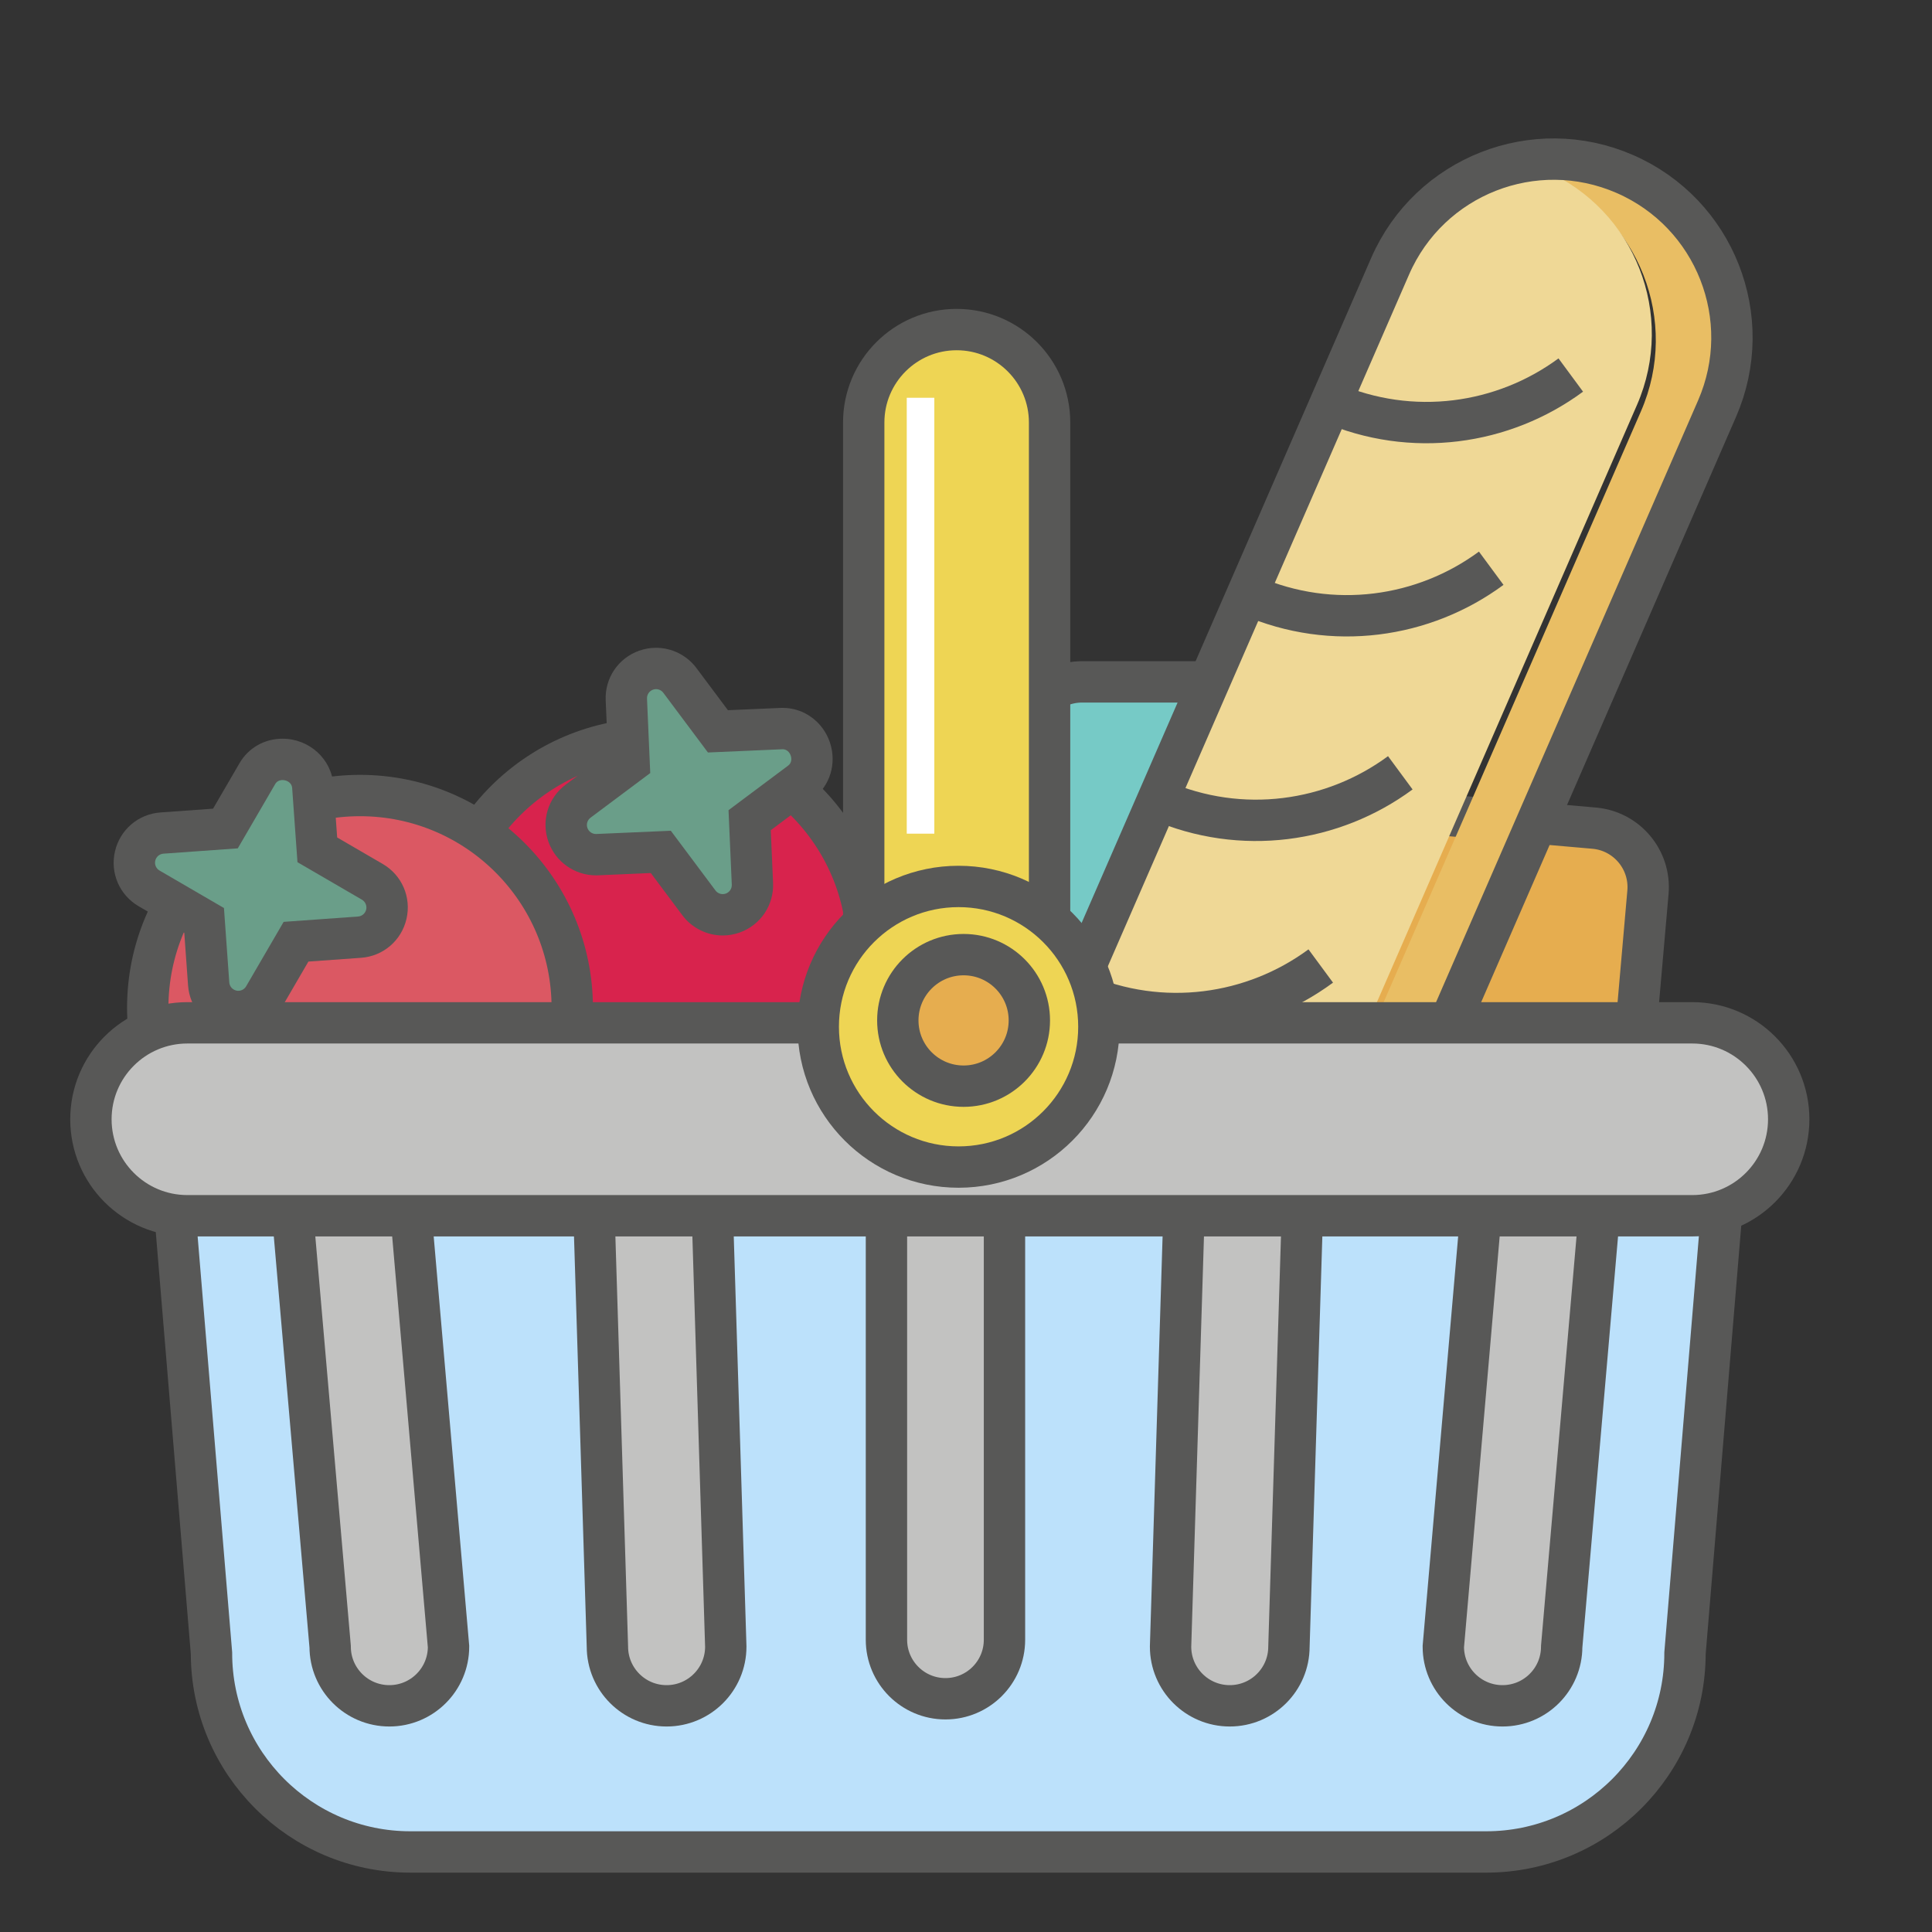<?xml version="1.0" encoding="UTF-8" standalone="no"?>
<svg width="170px" height="170px" viewBox="0 0 170 170" version="1.1" xmlns="http://www.w3.org/2000/svg" xmlns:xlink="http://www.w3.org/1999/xlink">
    <rect x="0" y="0" width="170" height="170" fill="#333333" stroke="none"/>
    <!-- Generator: sketchtool 3.7.2 (28276) - http://www.bohemiancoding.com/sketch -->
    <title>0CC80E60-C0F3-44D0-BB5F-DB5FFE86BFE8</title>
    <desc>Created with sketchtool.</desc>
    <defs></defs>
    <g id="Page-1" stroke="none" stroke-width="1" fill="none" fill-rule="evenodd">
        <g id="Artboard-1" transform="translate(-1507, -104)">
            <g id="icons" transform="translate(-36, 91)">
                <g id="Group" transform="translate(1543, 13)">
                    <path d="M121.647,116.383 C121.647,119.262 119.314,121.595 116.435,121.595 L95.212,121.595 C92.334,121.595 90,119.262 90,116.383 L90,65.212 C90,62.333 92.333,60 95.212,60 L116.435,60 C119.313,60 121.647,62.333 121.647,65.212 L121.647,116.383 L121.647,116.383 Z" id="Shape" stroke="#585857" stroke-width="3.639" fill="#76CAC6"></path>
                    <path d="M140.546,129.493 C140.295,132.361 137.767,134.482 134.9,134.231 L113.758,132.381 C110.891,132.13 108.769,129.602 109.02,126.735 L113.48,75.758 C113.731,72.89 116.259,70.769 119.126,71.02 L140.268,72.87 C143.135,73.121 145.257,75.649 145.006,78.516 L140.546,129.493 L140.546,129.493 Z" id="Shape" stroke="#585857" stroke-width="3.639" fill="#E6AD4F"></path>
                    <circle id="Oval" stroke="#585857" stroke-width="3.639" fill="#D8234D" cx="57.677" cy="83.677" r="18.677"></circle>
                    <g transform="translate(48, 57)" id="Shape">
                        <path d="M15.773,23.675 C14.951,23.675 14.167,23.28 13.676,22.62 L10.325,18.14 L4.616,18.386 C3.515,18.386 2.525,17.689 2.154,16.651 C1.766,15.561 2.127,14.367 3.05,13.675 L7.535,10.322 L7.292,4.729 C7.24,3.576 7.938,2.539 9.027,2.151 C9.31,2.05 9.605,2 9.905,2 C10.725,2 11.509,2.392 12,3.048 L15.353,7.533 L21.055,7.287 C22.149,7.287 23.125,8.016 23.486,9.102 C23.845,10.182 23.499,11.345 22.626,11.998 L18.143,15.35 L18.387,20.944 C18.436,22.1 17.738,23.135 16.652,23.522 C16.369,23.624 16.074,23.675 15.773,23.675 L15.773,23.675 L15.773,23.675 Z" fill="#6A9E89"></path>
                        <path d="M9.728,3.639 C9.974,3.639 10.212,3.753 10.366,3.959 L14.293,9.213 L20.847,8.928 C20.857,8.928 20.867,8.927 20.877,8.927 C21.555,8.927 21.91,9.949 21.358,10.361 L16.104,14.289 L16.391,20.843 C16.406,21.193 16.192,21.511 15.862,21.628 C15.774,21.659 15.684,21.674 15.594,21.674 C15.348,21.674 15.11,21.56 14.956,21.354 L11.027,16.099 L4.473,16.384 C4.461,16.385 4.449,16.385 4.438,16.385 C4.103,16.385 3.803,16.175 3.689,15.856 C3.571,15.526 3.682,15.159 3.962,14.951 L9.216,11.023 L8.931,4.47 C8.915,4.12 9.13,3.803 9.459,3.685 C9.548,3.654 9.639,3.639 9.728,3.639 L9.728,3.639 Z M9.728,-2.84217094e-14 L9.728,-2.84217094e-14 C9.218,-2.84217094e-14 8.717,0.087 8.236,0.258 C6.391,0.916 5.209,2.674 5.296,4.632 L5.497,9.26 L1.783,12.037 C0.216,13.206 -0.397,15.234 0.262,17.08 C0.89,18.841 2.569,20.024 4.438,20.024 L4.518,20.024 L4.633,20.02 L9.264,19.819 L12.041,23.534 C12.871,24.647 14.2,25.314 15.593,25.314 C16.102,25.314 16.603,25.227 17.083,25.056 C18.927,24.398 20.109,22.642 20.024,20.686 L19.821,16.051 L23.535,13.274 C25.036,12.154 25.638,10.174 25.032,8.349 C24.424,6.518 22.753,5.287 20.874,5.287 L20.794,5.287 L20.684,5.291 L16.053,5.492 L13.277,1.779 C12.447,0.665 11.119,-2.84217094e-14 9.728,-2.84217094e-14 L9.728,-2.84217094e-14 L9.728,-2.84217094e-14 Z" fill="#585857"></path>
                    </g>
                    <circle id="Oval" stroke="#585857" stroke-width="3.639" fill="#DB5863" cx="31.677" cy="88.677" r="18.677"></circle>
                    <g transform="translate(10, 65)" id="Shape">
                        <path d="M11.15,24.182 C10.952,24.182 10.753,24.16 10.559,24.115 C9.434,23.857 8.621,22.907 8.54,21.751 L8.14,16.17 L3.301,13.354 C2.303,12.775 1.807,11.627 2.069,10.501 C2.33,9.378 3.278,8.567 4.428,8.483 L10.014,8.084 L12.83,3.245 C13.281,2.466 14.108,2 15.041,2 C16.437,2 17.604,3.043 17.699,4.374 L18.099,9.958 L22.939,12.773 C23.938,13.353 24.434,14.5 24.172,15.626 C23.91,16.752 22.96,17.564 21.807,17.645 L16.225,18.044 L13.409,22.883 C12.946,23.683 12.08,24.182 11.15,24.182 L11.15,24.182 L11.15,24.182 Z" fill="#6A9E89"></path>
                        <path d="M14.862,3.638 C15.261,3.638 15.676,3.897 15.706,4.322 L16.175,10.866 L21.846,14.164 C22.148,14.34 22.3,14.693 22.221,15.033 C22.142,15.373 21.851,15.623 21.502,15.647 L14.958,16.116 L11.658,21.786 C11.513,22.035 11.249,22.182 10.97,22.182 C10.91,22.182 10.85,22.175 10.79,22.161 C10.449,22.082 10.2,21.79 10.175,21.442 L9.706,14.898 L4.037,11.599 C3.734,11.423 3.583,11.071 3.662,10.731 C3.741,10.391 4.032,10.141 4.381,10.116 L10.923,9.648 L14.223,3.978 C14.36,3.744 14.608,3.638 14.862,3.638 L14.862,3.638 Z M14.862,-2.84217094e-14 C13.275,-2.84217094e-14 11.86,0.804 11.077,2.152 L8.746,6.157 L4.122,6.488 C2.167,6.63 0.559,8.005 0.117,9.911 C-0.326,11.822 0.517,13.766 2.213,14.749 L6.215,17.078 L6.547,21.704 C6.685,23.655 8.06,25.265 9.969,25.708 C10.297,25.784 10.635,25.823 10.971,25.823 C12.545,25.823 14.014,24.978 14.805,23.617 L17.137,19.61 L21.763,19.279 C23.713,19.142 25.324,17.767 25.767,15.857 C26.208,13.951 25.37,12.009 23.68,11.023 L19.668,8.69 L19.336,4.065 C19.174,1.786 17.209,-2.84217094e-14 14.862,-2.84217094e-14 L14.862,-2.84217094e-14 L14.862,-2.84217094e-14 Z" fill="#585857"></path>
                    </g>
                    <g transform="translate(90, 14)" id="Shape">
                        <g>
                            <path d="M53.319,1.266 C49.943,-0.204 46.351,-0.327 43.048,0.553 C44.133,0.769 45.212,1.084 46.268,1.544 C54.213,5.003 57.849,14.248 54.389,22.192 L23.378,93.408 C21.389,97.976 17.467,101.053 13,102.242 C20.08,103.649 27.429,100.018 30.428,93.13 L61.439,21.914 C64.9,13.971 61.264,4.726 53.319,1.266 L53.319,1.266 Z" fill="#E9BE64"></path>
                            <path d="M23.027,92.855 L54.038,21.639 C57.498,13.695 53.862,4.45 45.917,0.991 C44.861,0.531 43.782,0.215 42.697,2.84217094e-14 C38.23,1.189 34.308,4.266 32.319,8.834 L1.308,80.05 C-2.151,87.995 1.484,97.239 9.429,100.699 C10.485,101.159 11.564,101.475 12.649,101.69 C17.117,100.5 21.038,97.423 23.027,92.855 L23.027,92.855 Z" fill="#EFD896"></path>
                        </g>
                        <path d="M30.077,93.172 C26.618,101.116 17.373,104.752 9.429,101.293 L9.429,101.293 C1.485,97.834 -2.151,88.589 1.308,80.645 L32.319,9.429 C35.778,1.485 45.023,-2.151 52.967,1.308 L52.967,1.308 C60.912,4.767 64.547,14.012 61.088,21.956 L30.077,93.172 L30.077,93.172 Z" stroke="#585857" stroke-width="3.639"></path>
                        <path d="M48.215,19 C42.283,23.376 34.245,24.557 27,21.403" stroke="#585857" stroke-width="3.639"></path>
                        <path d="M41.215,36 C35.283,40.376 27.245,41.557 20,38.403" stroke="#585857" stroke-width="3.639"></path>
                        <path d="M33.215,54 C27.283,58.376 19.245,59.557 12,56.403" stroke="#585857" stroke-width="3.639"></path>
                        <path d="M26.215,71 C20.283,75.376 12.245,76.557 5,73.403" stroke="#585857" stroke-width="3.639"></path>
                    </g>
                    <path d="M92.355,95.009 C92.355,99.525 88.694,103.187 84.177,103.187 L84.177,103.187 C79.661,103.187 76,99.526 76,95.009 L76,37.178 C76,32.662 79.661,29 84.177,29 L84.177,29 C88.693,29 92.355,32.661 92.355,37.178 L92.355,95.009 L92.355,95.009 Z" id="Shape" stroke="#585857" stroke-width="3.639" fill="#EED554"></path>
                    <path d="M15,102 L18.609,145.459 C18.609,155.123 26.443,162.957 36.107,162.957 L130.769,162.957 C140.433,162.957 148.267,155.123 148.267,145.459 L151.876,102 L15,102 L15,102 Z" id="Shape" stroke="#585857" stroke-width="3.639" fill="#BCE1FB"></path>
                    <g transform="translate(25, 93)" id="Shape" stroke="#585857" stroke-width="3.639" fill="#C2C2C1">
                        <path d="M14.467,51.89 C14.467,54.766 12.135,57.098 9.259,57.098 L9.259,57.098 C6.383,57.098 4.051,54.766 4.051,51.89 L-4.54747351e-13,5.208 C-4.54747351e-13,2.332 2.332,0 5.208,0 L5.208,0 C8.084,0 10.416,2.332 10.416,5.208 L14.467,51.89 L14.467,51.89 Z"></path>
                        <path d="M38.863,51.89 C38.863,54.766 36.531,57.098 33.655,57.098 L33.655,57.098 C30.779,57.098 28.447,54.766 28.447,51.89 L27,5.208 C27,2.332 29.332,0 32.208,0 L32.208,0 C35.084,0 37.416,2.332 37.416,5.208 L38.863,51.89 L38.863,51.89 Z"></path>
                        <path d="M78,51.89 C78,54.766 80.332,57.098 83.208,57.098 L83.208,57.098 C86.084,57.098 88.416,54.766 88.416,51.89 L89.863,5.208 C89.863,2.332 87.531,0 84.655,0 L84.655,0 C81.779,0 79.447,2.332 79.447,5.208 L78,51.89 L78,51.89 Z"></path>
                        <path d="M102,51.89 C102,54.766 104.332,57.098 107.208,57.098 L107.208,57.098 C110.084,57.098 112.416,54.766 112.416,51.89 L116.467,5.208 C116.467,2.332 114.135,0 111.259,0 L111.259,0 C108.383,0 106.051,2.332 106.051,5.208 L102,51.89 L102,51.89 Z"></path>
                        <path d="M63.386,51.284 C63.386,54.152 61.061,56.477 58.193,56.477 L58.193,56.477 C55.325,56.477 53,54.152 53,51.284 L53,9.193 C53,6.325 55.325,4 58.193,4 L58.193,4 C61.061,4 63.386,6.325 63.386,9.193 L63.386,51.284 L63.386,51.284 Z"></path>
                    </g>
                    <path d="M157.391,98.488 C157.391,103.176 153.591,106.976 148.903,106.976 L16.488,106.976 C11.8,106.976 8,103.176 8,98.488 L8,98.488 C8,93.8 11.8,90 16.488,90 L148.903,90 C153.591,90.001 157.391,93.801 157.391,98.488 L157.391,98.488 L157.391,98.488 Z" id="Shape" stroke="#585857" stroke-width="3.639" fill="#C2C2C1"></path>
                    <circle id="Oval" stroke="#585857" stroke-width="3.639" fill="#EED554" cx="84.346" cy="90.346" r="12.346"></circle>
                    <circle id="Oval" stroke="#585857" stroke-width="3.639" fill="#E6AD4F" cx="84.787" cy="89.787" r="5.787"></circle>
                    <path d="M81,35 L81,73.356" id="Shape" stroke="#FFFFFF" stroke-width="2.426"></path>
                </g>
            </g>
        </g>
    </g>
</svg>